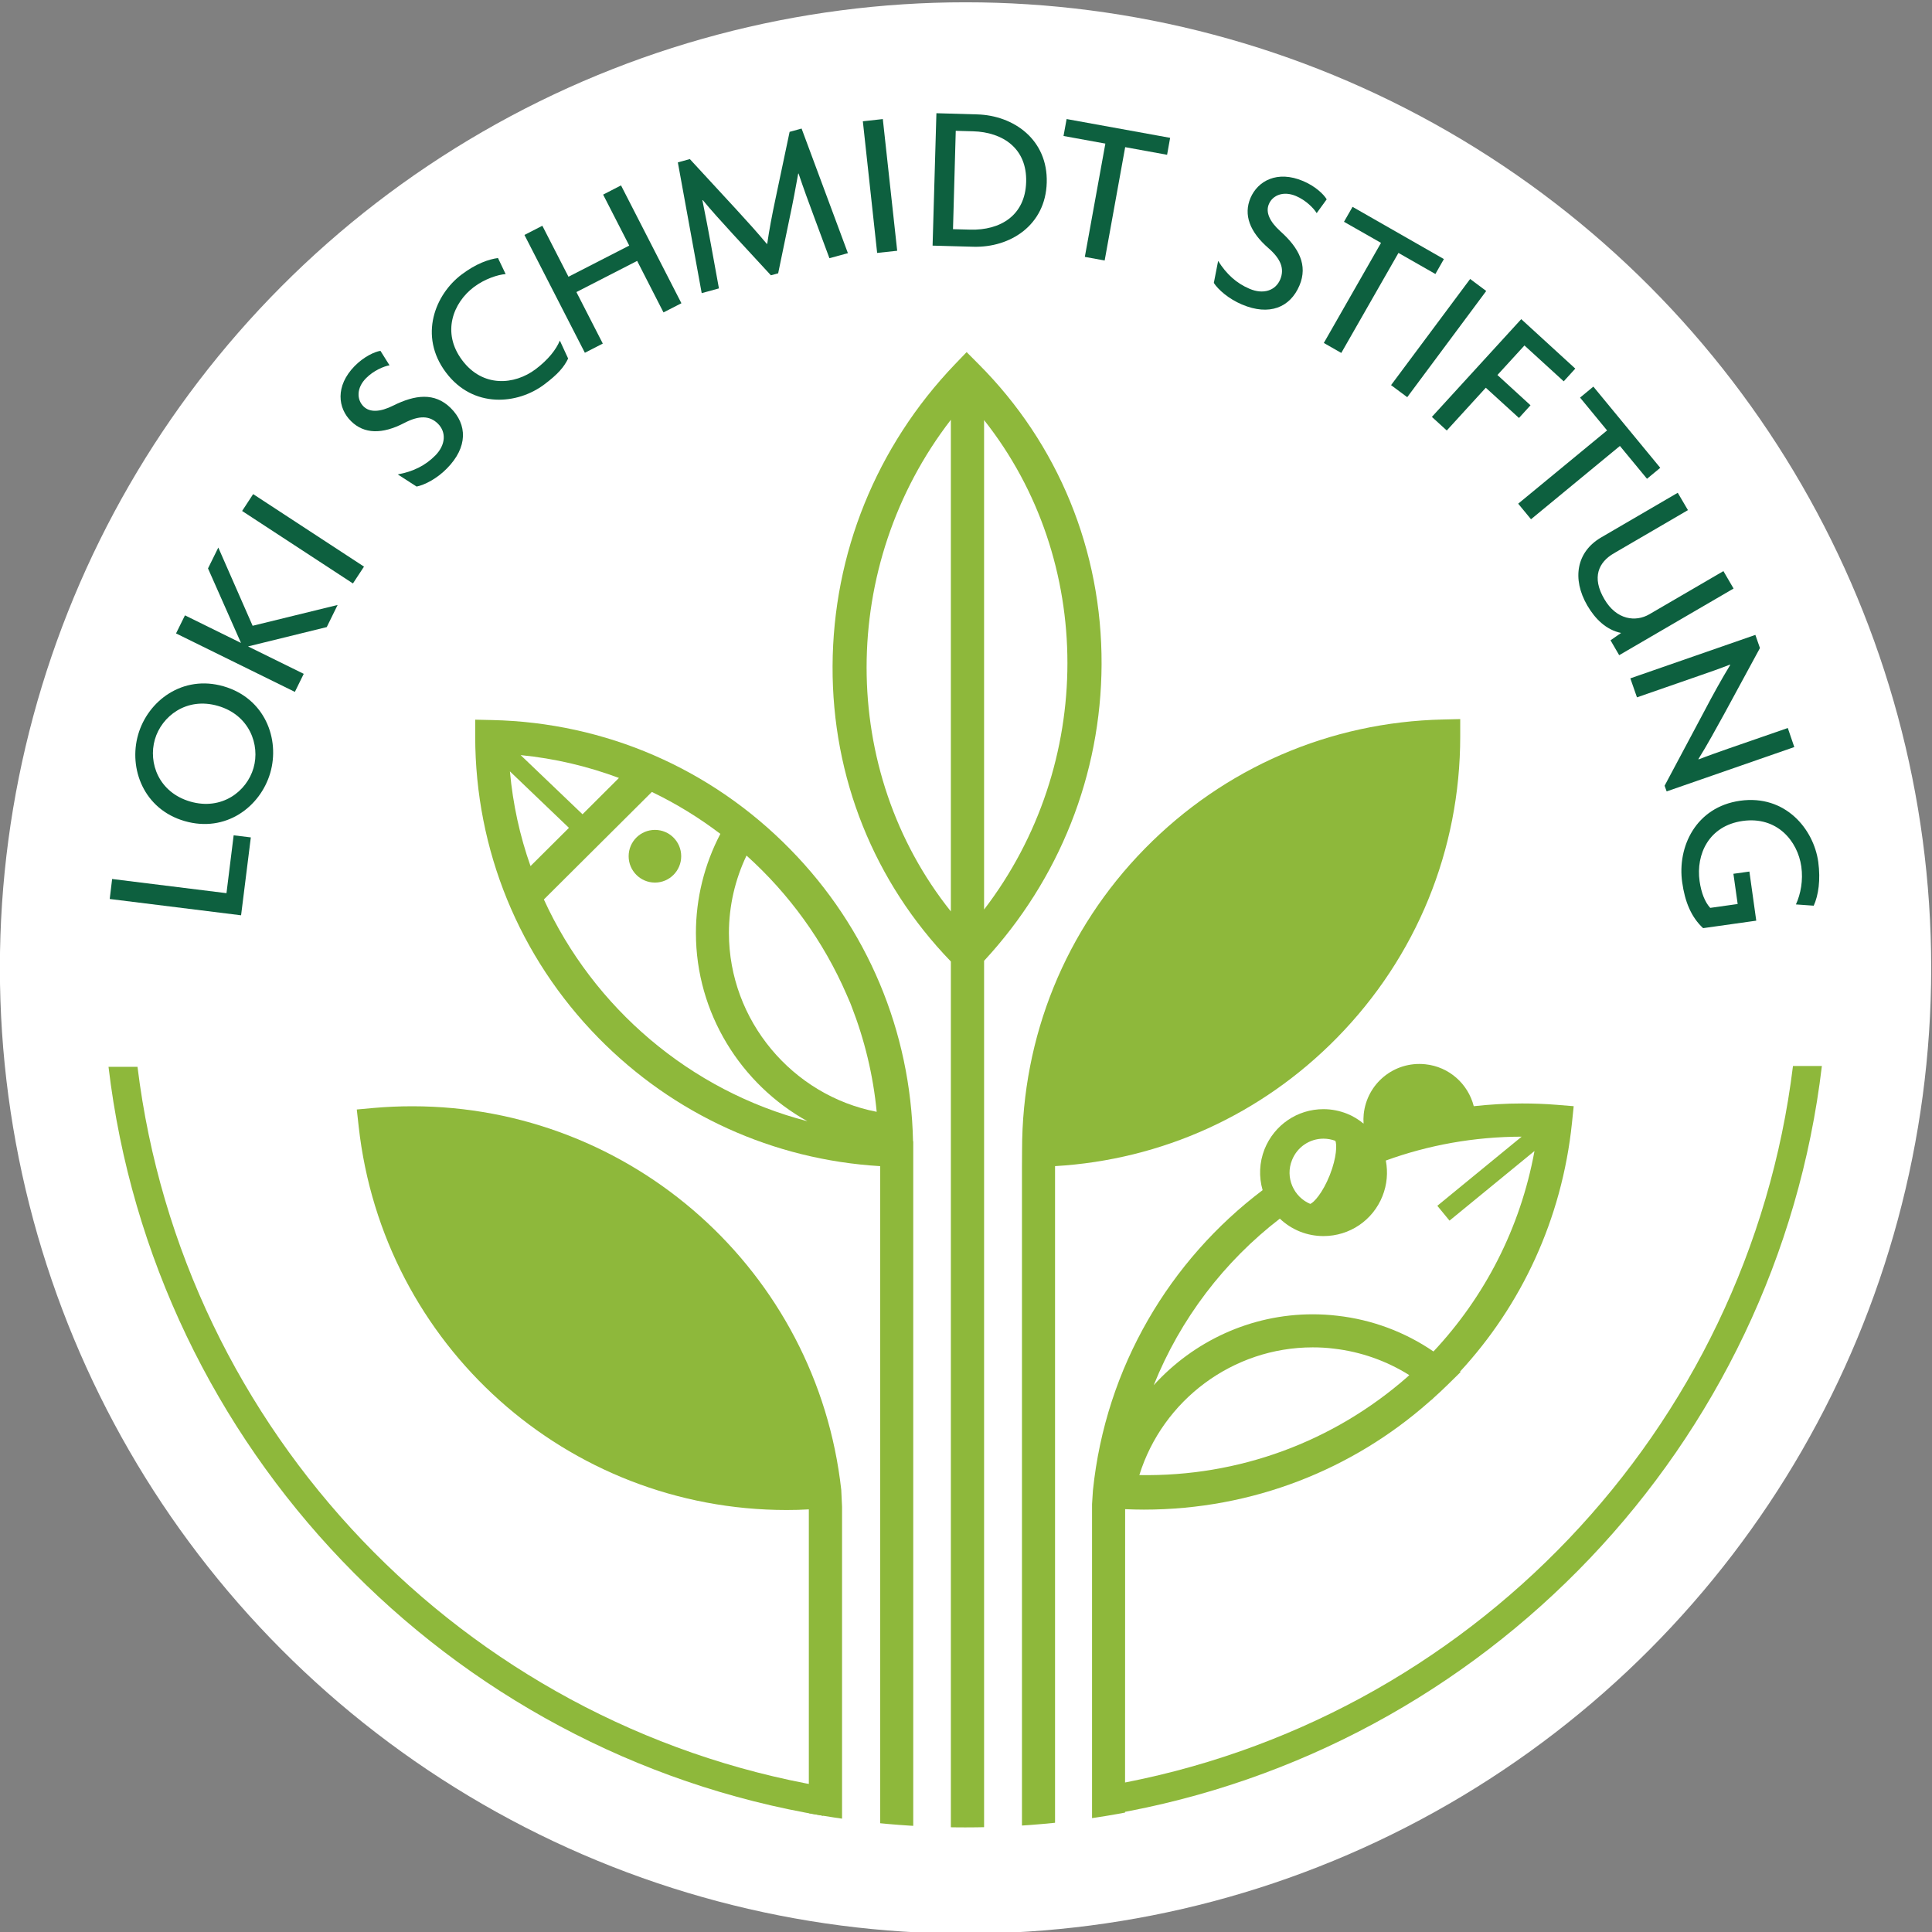 <?xml version="1.0" encoding="UTF-8"?> <svg xmlns="http://www.w3.org/2000/svg" id="svg2" version="1.1" viewBox="0 0 1000 1000" xml:space="preserve"><rect x="0" y="0" width="1000" height="1000" fill="#808080" stroke="none"/><defs id="defs6"><clipPath id="clipPath26"><path id="path24" d="m50.208 552.67c0-36.01 29.194-65.198 65.195-65.198 36.009 0 65.199 29.188 65.199 65.198 0 36.004-29.19 65.195-65.199 65.195-36.001 0-65.195-29.191-65.195-65.195"></path></clipPath></defs><g id="g10" transform="matrix(1.333 0 0 -1.333 -2.8016e-6 1e3)"><g id="g1370" transform="matrix(3.688 0 0 3.688 -215.46 -4e3)" style="stroke-width:.271"><circle id="path1309" transform="scale(1,-1)" cx="160.08" cy="-1186.1" r="101.67" style="color:#000000;fill:#fff"></circle><g id="g1307" transform="matrix(1.392 0 0 1.392 -63.803 -464.28)" style="stroke-width:.195"><g id="g20" transform="translate(45.405 633.14)" style="fill:#8eb83b;stroke-width:.195"><g id="g22" clip-path="url(#clipPath26)" style="fill:#8eb83b;stroke-width:.195"><g id="g28" transform="translate(151.55 571.27)" style="fill:#8eb83b;stroke-width:.195"><path id="path30" d="m0 0c-8.556-0.188-16.564-3.655-22.56-9.768-6.009-6.122-9.284-14.218-9.284-22.796l-8e-3 -1.301v-57.513h2.502v57.596c8.09 0.475 15.622 3.893 21.33 9.714 6.009 6.12 9.317 14.215 9.317 22.793v1.306z" style="fill:#8eb83b"></path></g><g id="g32" transform="translate(114.32 593.94)" style="fill:#8eb83b;stroke-width:.195"><path id="path34" d="m0 0v-37.187c-8.497 10.64-8.497 26.18 0 37.187m2.513-37.044v37.02c8.405-10.613 8.405-26.051 0-37.02m8.887 18.545c0.034 8.605-3.274 16.67-9.303 22.709l-0.904 0.908-0.886-0.923c-5.939-6.202-9.219-14.308-9.254-22.827-0.037-8.431 3.145-16.344 8.947-22.341v-73.078h2.513v73.129c5.694 6.146 8.852 14.084 8.887 22.423" style="fill:#8eb83b"></path></g><g id="g36" transform="translate(106.09 511.72)" style="fill:#8eb83b;stroke-width:.195"><path id="path38" d="m0 0v0.012l-0.06 1.269c-1.835 16.537-15.837 29.015-32.451 29.015-0.959 0-1.932-0.042-2.893-0.126l-1.3-0.118 0.145-1.296c1.839-16.532 15.752-28.998 32.372-28.998h2e-3c0.556 0 1.118 0.014 1.673 0.048v-31.653l2.512 0.019z" style="fill:#8eb83b"></path></g><g id="g40" transform="translate(91.939 562.92)" style="fill:#8eb83b;stroke-width:.195"><path id="path42" d="m0 0c-1.101 0-1.99-0.889-1.99-1.992 0-1.098 0.889-1.993 1.99-1.993 1.096 0 1.985 0.895 1.985 1.993 0 1.103-0.889 1.992-1.985 1.992" style="fill:#8eb83b"></path></g><g id="g44" transform="translate(97.534 555.12)" style="fill:#8eb83b;stroke-width:.195"><path id="path46" d="m0 0c0 2.027 0.458 4.031 1.331 5.859 3.222-2.898 5.822-6.482 7.564-10.501 0.098-0.217 0.186-0.438 0.282-0.651 0.026-0.08 0.056-0.158 0.089-0.229 0.992-2.547 1.647-5.239 1.91-8.001-6.371 1.23-11.176 6.906-11.176 13.523m-13.997 2.538 8.167 8.132c1.836-0.88 3.566-1.946 5.182-3.171-1.213-2.316-1.849-4.887-1.849-7.499 0-6.05 3.4-11.442 8.433-14.235-8.865 2.298-16.191 8.584-19.933 16.773m-2.569 9.689 4.465-4.272-2.906-2.892c-0.809 2.284-1.333 4.683-1.559 7.164m8.247-0.498-2.755-2.748-4.681 4.476c2.589-0.255 5.08-0.848 7.436-1.728m22.244-27.48c-0.173 8.323-3.453 16.142-9.296 22.092-5.986 6.111-13.991 9.578-22.535 9.767l-1.285 0.028v-1.282c8e-3 -8.57 3.315-16.66 9.314-22.778 5.707-5.815 13.232-9.225 21.315-9.709v-57.598h2.503v59.48z" style="fill:#8eb83b"></path></g><g id="g48" transform="translate(141.69 523.78)" style="fill:#8eb83b;stroke-width:.195"><path id="path50" d="m0 0c0.528 0 1.059-0.027 1.591-0.095 2.034-0.233 3.983-0.92 5.713-2.004-0.045-0.043-0.089-0.084-0.132-0.126-5.613-4.922-12.758-7.568-20.286-7.435 1.771 5.679 7.074 9.66 13.114 9.66m-2.487 9.736c0.438-0.419 0.959-0.754 1.538-0.985 0.567-0.223 1.158-0.333 1.763-0.333 1.977 0 3.733 1.189 4.463 3.024 0.345 0.868 0.424 1.793 0.253 2.69 3.211 1.165 6.667 1.799 10.274 1.805l-6.379-5.229 0.922-1.122 6.427 5.266c-1.069-5.846-3.786-11.053-7.64-15.163-2.16 1.478-4.65 2.408-7.263 2.702-0.616 0.074-1.251 0.11-1.871 0.11-4.704 0-9.024-2.049-12.027-5.363 2.022 5.036 5.344 9.369 9.54 12.598m0.92 4.425c0.388 0.984 1.327 1.625 2.381 1.625 0.307 0 0.614-0.059 0.899-0.162 0.117-0.254 0.117-1.228-0.42-2.589-0.546-1.372-1.211-2.08-1.477-2.185-0.616 0.258-1.092 0.741-1.357 1.347-0.271 0.626-0.286 1.324-0.026 1.964m-12.621-26.4c0.479-0.02 0.959-0.033 1.422-0.033 8.239 0 15.79 3.048 21.545 8.129 0.086 0.079 0.177 0.157 0.269 0.223 0.027 0.03 0.056 0.059 0.08 0.082 0.347 0.311 0.7 0.638 1.036 0.969l1.019 0.999-0.043 0.033c4.631 5.013 7.712 11.52 8.468 18.805l0.131 1.274-1.28 0.104c-0.869 0.07-1.75 0.102-2.627 0.102-1.237 0-2.449-0.077-3.651-0.206-0.427 1.675-1.852 2.987-3.672 3.172-2.363 0.242-4.415-1.468-4.653-3.784-0.024-0.241-0.025-0.475-9e-3 -0.706-0.372 0.303-0.799 0.572-1.256 0.751-0.572 0.224-1.163 0.343-1.777 0.343-1.977 0-3.723-1.195-4.459-3.03-0.394-1.001-0.439-2.077-0.145-3.096-6.988-5.278-11.873-13.367-12.834-22.714l-0.067-1.037v-32.053l2.495 0.019z" style="fill:#8eb83b"></path></g></g></g><g id="g1156" style="fill:#0d603f;stroke-width:.195"><g id="g52" transform="translate(106.04 1189.6)" style="fill:#0d603f;stroke-width:.195"><path id="path54" d="m0 0-9.936 1.234 0.182 1.512 8.649-1.072 0.543 4.376 1.299-0.158z" style="fill:#0d603f"></path></g><g id="g64" transform="translate(99.519 1202.9)" style="fill:#0d603f;stroke-width:.195"><path id="path66" d="m0 0c-0.513-1.78 0.296-4.006 2.68-4.698 2.378-0.686 4.269 0.762 4.783 2.543 0.506 1.746-0.306 4.009-2.695 4.694-2.38 0.691-4.261-0.792-4.768-2.539m8.73-2.522c-0.745-2.565-3.357-4.555-6.481-3.65-3.091 0.893-4.252 3.973-3.514 6.537 0.74 2.566 3.372 4.547 6.461 3.656 3.122-0.903 4.275-3.981 3.534-6.543" style="fill:#0d603f"></path></g><g id="g68" transform="translate(112.52 1211.4)" style="fill:#0d603f;stroke-width:.195"><path id="path70" d="m0 0-5.954-1.463 4.213-2.074-0.671-1.365-8.988 4.423 0.675 1.366 4.238-2.087-2.495 5.636 0.779 1.579 2.596-5.917 6.429 1.575z" style="fill:#0d603f"></path></g><g id="g72" transform="translate(114.5 1214.7)" style="fill:#0d603f;stroke-width:.195"><path id="path74" d="m0 0-8.382 5.482 0.835 1.276 8.384-5.485z" style="fill:#0d603f"></path></g><g id="g76" transform="translate(121.61 1223.4)" style="fill:#0d603f;stroke-width:.195"><path id="path78" d="m0 0c-0.751-0.773-1.679-1.246-2.293-1.372l-1.427 0.92c1.15 0.209 2.082 0.661 2.841 1.432 0.781 0.793 0.848 1.761 0.192 2.411-0.623 0.605-1.407 0.634-2.537 0.048-1.666-0.871-3.042-0.839-4.025 0.132-1 0.978-1.218 2.654 0.271 4.175 0.696 0.706 1.5 1.078 1.949 1.149l0.686-1.095c-0.425-0.07-1.209-0.397-1.778-0.977-0.723-0.73-0.713-1.617-0.185-2.136 0.472-0.462 1.247-0.433 2.243 0.066 1.648 0.822 3.128 1.013 4.341-0.176 1.27-1.256 1.311-2.967-0.278-4.577" style="fill:#0d603f"></path></g><g id="g80" transform="translate(126.05 1238.1)" style="fill:#0d603f;stroke-width:.195"><path id="path82" d="m0 0c-0.579-0.041-1.576-0.359-2.402-0.981-1.566-1.181-2.46-3.442-0.884-5.537 1.551-2.071 3.943-1.884 5.554-0.677 0.953 0.72 1.552 1.485 1.832 2.165l0.627-1.357c-0.306-0.641-0.777-1.192-1.808-1.964-2.017-1.519-5.379-1.832-7.434 0.908-2.086 2.774-0.812 5.911 1.187 7.411 1.101 0.83 2.056 1.154 2.749 1.245z" style="fill:#0d603f"></path></g><g id="g84" transform="translate(137.99 1235.2)" style="fill:#0d603f;stroke-width:.195"><path id="path86" d="m0 0-1.993 3.897-4.594-2.358 1.996-3.896-1.356-0.695-4.57 8.911 1.354 0.696 1.976-3.857 4.596 2.357-1.975 3.855 1.353 0.697 4.568-8.913z" style="fill:#0d603f"></path></g><g id="g88" transform="translate(150.54 1239.3)" style="fill:#0d603f;stroke-width:.195"><path id="path90" d="m0 0-1.157 3.118c-0.424 1.132-0.807 2.187-1.178 3.289l-0.026-7e-3c-0.193-1.081-0.411-2.244-0.663-3.422l-0.853-4.12-0.55-0.15-2.842 3.08c-0.882 0.963-1.696 1.861-2.31 2.609l-0.03-9e-3c0.241-1.174 0.467-2.365 0.662-3.433l0.59-3.239-1.304-0.357-1.804 9.889 0.907 0.25 3.516-3.811c0.86-0.934 1.636-1.798 2.308-2.605l0.03 9e-3c0.146 1.015 0.357 2.146 0.63 3.424l1.063 5.042 0.906 0.25 3.503-9.425z" style="fill:#0d603f"></path></g><g id="g92" transform="translate(154.15 1239.7)" style="fill:#0d603f;stroke-width:.195"><path id="path94" d="m0 0-1.082 9.957 1.511 0.167 1.087-9.961z" style="fill:#0d603f"></path></g><g id="g96" transform="translate(161.4 1248.9)" style="fill:#0d603f;stroke-width:.195"><path id="path98" d="m0 0-1.305 0.036-0.208-7.44 1.305-0.035c2.261-0.062 4.157 1.06 4.228 3.602 0.075 2.542-1.76 3.772-4.02 3.837m0.021-8.733-3.078 0.085 0.289 10.015 3.07-0.089c2.796-0.075 5.367-1.925 5.275-5.159-0.091-3.231-2.765-4.931-5.556-4.852" style="fill:#0d603f"></path></g><g id="g100" transform="translate(172.91 1247.7)" style="fill:#0d603f;stroke-width:.195"><path id="path102" d="m0 0-1.552-8.574-1.5 0.275 1.553 8.568-3.165 0.576 0.234 1.281 7.83-1.421-0.23-1.282z" style="fill:#0d603f"></path></g><g id="g104" transform="translate(181.74 1235.8)" style="fill:#0d603f;stroke-width:.195"><path id="path106" d="m0 0c-0.999 0.423-1.786 1.111-2.125 1.63l0.326 1.666c0.624-0.994 1.383-1.693 2.385-2.113 1.023-0.435 1.95-0.144 2.31 0.707 0.331 0.797 0.069 1.538-0.892 2.374-1.418 1.231-1.897 2.522-1.355 3.795 0.55 1.283 2.018 2.11 3.984 1.276 0.91-0.384 1.555-0.997 1.779-1.382l-0.757-1.043c-0.22 0.368-0.818 0.979-1.57 1.295-0.944 0.397-1.762 0.066-2.046-0.614-0.263-0.609 0.054-1.321 0.879-2.063 1.37-1.228 2.094-2.54 1.431-4.1-0.7-1.647-2.271-2.31-4.349-1.428" style="fill:#0d603f"></path></g><g id="g108" transform="translate(193.58 1239.7)" style="fill:#0d603f;stroke-width:.195"><path id="path110" d="m0 0-4.324-7.565-1.321 0.755 4.326 7.57-2.801 1.595 0.648 1.13 6.909-3.95-0.643-1.129z" style="fill:#0d603f"></path></g><g id="g112" transform="translate(193.02 1229.7)" style="fill:#0d603f;stroke-width:.195"><path id="path114" d="m0 0 5.982 8.03 1.216-0.909-5.974-8.032z" style="fill:#0d603f"></path></g><g id="g116" transform="translate(203.11 1232.7)" style="fill:#0d603f;stroke-width:.195"><path id="path118" d="m0 0-2.044-2.234 2.502-2.29-0.872-0.96-2.51 2.287-2.952-3.234-1.126 1.029 6.759 7.393 4.088-3.741-0.875-0.962z" style="fill:#0d603f"></path></g><g id="g120" transform="translate(210.33 1225.1)" style="fill:#0d603f;stroke-width:.195"><path id="path122" d="m0 0-6.724-5.544-0.97 1.177 6.723 5.541-2.043 2.483 1.006 0.831 5.06-6.142-1.003-0.829z" style="fill:#0d603f"></path></g><g id="g124" transform="translate(209.62 1210.4)" style="fill:#0d603f;stroke-width:.195"><path id="path126" d="m0 0 0.799 0.556c-1.133 0.232-1.967 1.068-2.555 2.074-1.174 2.023-0.821 4.063 1.052 5.153l5.789 3.376 0.771-1.313-5.605-3.268c-1.155-0.671-1.687-1.817-0.722-3.457 0.918-1.588 2.379-1.754 3.408-1.152l5.602 3.264 0.768-1.318-8.652-5.041z" style="fill:#0d603f"></path></g><g id="g128" transform="translate(213.71 1199.4)" style="fill:#0d603f;stroke-width:.195"><path id="path130" d="m0 0 3.019 5.667c0.617 1.178 1.322 2.452 1.945 3.47l-0.022 0.024c-0.846-0.331-1.519-0.561-2.213-0.802l-4.819-1.674-0.501 1.437 9.456 3.287 0.347-0.995-2.7-4.977c-0.625-1.13-1.302-2.379-1.955-3.419l0.021-0.024c0.716 0.28 1.505 0.554 2.202 0.8l4.538 1.572 0.492-1.441-9.655-3.354z" style="fill:#0d603f"></path></g><g id="g132" transform="translate(215.04 1192.1)" style="fill:#0d603f;stroke-width:.195"><path id="path134" d="m0 0c-0.378 2.672 1.024 5.689 4.382 6.165 3.431 0.48 5.567-2.153 5.91-4.628 0.183-1.366 0.016-2.515-0.343-3.31l-1.347 0.096c0.366 0.796 0.554 1.821 0.409 2.862-0.278 1.943-1.842 3.817-4.434 3.451-2.566-0.361-3.544-2.525-3.262-4.547 0.132-0.916 0.415-1.605 0.806-2.027l2.075 0.292-0.322 2.286 1.209 0.169 0.519-3.715-4.02-0.566c-0.903 0.841-1.378 1.997-1.582 3.472" style="fill:#0d603f"></path></g></g><g id="g136" transform="translate(150.07 1123.7)" style="fill:#8eb83b;stroke-width:.195"><path id="path138" d="m0 0c-27.192 4.684-48.476 26.83-51.864 54.44h-2.193c3.416-28.805 25.662-51.929 54.057-56.65z" style="fill:#8eb83b"></path></g><g id="g140" transform="translate(223.42 1178.2)" style="fill:#8eb83b;stroke-width:.195"><path id="path142" d="m0 0c-3.38-27.539-24.576-49.65-51.67-54.405l0.154-2.186c28.221 4.857 50.305 27.9 53.702 56.591z" style="fill:#8eb83b"></path></g></g></g></g></svg> 